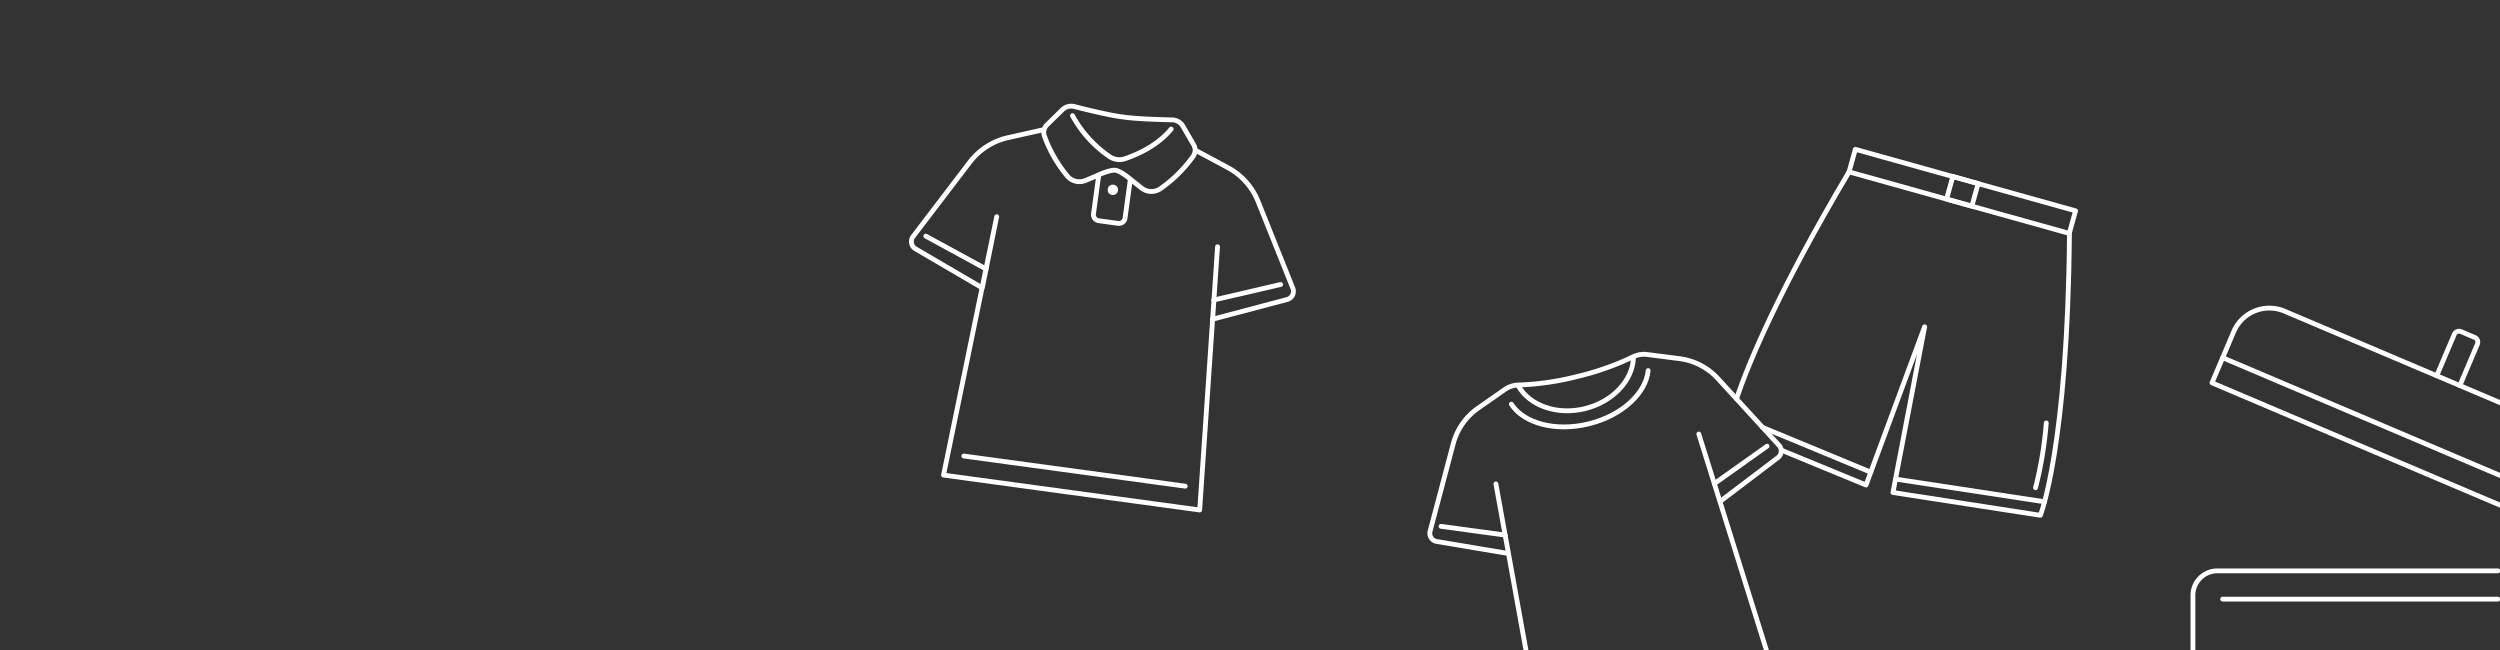 <svg xmlns="http://www.w3.org/2000/svg" xmlns:xlink="http://www.w3.org/1999/xlink" width="519" height="135" viewBox="0 0 519 135">
  <rect x="0" y="0" width="519" height="135" fill="#333333" stroke="none"/>
  <defs>
    <clipPath id="clip-path">
      <rect id="사각형_668" data-name="사각형 668" width="519" height="135" fill="#fff" stroke="#707070" stroke-width="1"/>
    </clipPath>
  </defs>
  <g id="meteItem05_pop" clip-path="url(#clip-path)">
    <g id="그룹_1796" data-name="그룹 1796" transform="translate(235.144 35)">
      <g id="그룹_1791" data-name="그룹 1791" transform="translate(61.681 38.549)">
        <line id="선_1163" data-name="선 1163" x2="13.311" y2="1.813" transform="translate(2.334 35.719)" fill="none" stroke="#fff" stroke-linecap="round" stroke-miterlimit="10" stroke-width="1"/>
        <path id="패스_736" data-name="패스 736" d="M3623.344-1032.527l16.69,53.352-24.431,6.007-24.431,6.007-9.952-55.009,2.615,14.451-14.9-2.5a1.732,1.732,0,0,1-1.377-2.15l4.815-18.166a13.066,13.066,0,0,1,5.146-7.362l5.553-3.879a5.132,5.132,0,0,1,2.724-.923,57.311,57.311,0,0,0,12.28-1.764,57.319,57.319,0,0,0,11.7-4.132,5.136,5.136,0,0,1,2.841-.445l6.719.863a13.063,13.063,0,0,1,7.973,4.136l12.689,13.861a1.732,1.732,0,0,1-.224,2.545l-12.041,9.128" transform="translate(-3567.497 1049.084)" fill="none" stroke="#fff" stroke-linecap="round" stroke-linejoin="round" stroke-width="1"/>
        <path id="패스_737" data-name="패스 737" d="M3612.837-1045.7c-.448,4.712-5.437,9.364-12.339,11.061s-13.479-.112-16.061-4.078" transform="translate(-3567.505 1049.082)" fill="none" stroke="#fff" stroke-linecap="round" stroke-miterlimit="10" stroke-width="1"/>
        <path id="패스_738" data-name="패스 738" d="M3609.785-1048.3c-.2,4.652-4.267,9.076-10.063,10.5s-11.448-.611-13.786-4.637" transform="translate(-3567.506 1049.083)" fill="none" stroke="#fff" stroke-linecap="round" stroke-miterlimit="10" stroke-width="1"/>
        <line id="선_1164" data-name="선 1164" x1="10.952" y2="7.778" transform="translate(59.068 19.077)" fill="none" stroke="#fff" stroke-linecap="round" stroke-miterlimit="10" stroke-width="1"/>
        <line id="선_1165" data-name="선 1165" y1="10.383" x2="42.229" transform="translate(25.948 66.477)" fill="none" stroke="#fff" stroke-linecap="round" stroke-linejoin="round" stroke-width="1"/>
      </g>
      <g id="그룹_1793" data-name="그룹 1793" transform="translate(-45.943 -12.953)">
        <g id="그룹_1792" data-name="그룹 1792" transform="translate(0 4.943)">
          <line id="선_1166" data-name="선 1166" x2="12.518" y2="6.823" transform="translate(3 22.033)" fill="none" stroke="#fff" stroke-linecap="round" stroke-miterlimit="10" stroke-width="1"/>
          <path id="패스_739" data-name="패스 739" d="M3543.1-1079.819l6.339,3.393a13.783,13.783,0,0,1,6.318,7l7.24,18.078a1.75,1.75,0,0,1-1.206,2.341l-15.491,4.1" transform="translate(-3483.805 1084.198)" fill="none" stroke="#fff" stroke-linecap="round" stroke-linejoin="round" stroke-width="1"/>
          <path id="패스_740" data-name="패스 740" d="M3547.338-1059.962l-3.707,54.646-26.588-3.62-26.589-3.621,11.042-53.648-2.995,14.784-13.832-8.09a1.75,1.75,0,0,1-.536-2.578l11.81-15.484a13.79,13.79,0,0,1,7.959-5.052l7.017-1.574" transform="translate(-3483.778 1084.2)" fill="none" stroke="#fff" stroke-linecap="round" stroke-linejoin="round" stroke-width="1"/>
          <line id="선_1167" data-name="선 1167" x1="13.887" y2="3.227" transform="translate(62.776 32.066)" fill="none" stroke="#fff" stroke-linecap="round" stroke-miterlimit="10" stroke-width="1"/>
          <line id="선_1168" data-name="선 1168" x2="45.958" y2="6.259" transform="translate(10.892 67.682)" fill="none" stroke="#fff" stroke-linecap="round" stroke-linejoin="round" stroke-width="1"/>
        </g>
        <path id="패스_741" data-name="패스 741" d="M3542.4-1081.128l-2.279-3.933a2.642,2.642,0,0,0-2.281-1.246c-8.307-.187-10.164-.617-10.164-.617s-1.905-.082-9.959-2.124a2.64,2.64,0,0,0-2.531.591l-3.249,3.181a2.192,2.192,0,0,0-.522,2.341,27.756,27.756,0,0,0,4.814,8.368,3.292,3.292,0,0,0,3.743.829l2.562-1.086s2.493-1.173,3.632-1.018,3.228,1.952,3.228,1.952l2.178,1.732a3.293,3.293,0,0,0,3.829.2,27.8,27.8,0,0,0,6.876-6.777A2.192,2.192,0,0,0,3542.4-1081.128Z" transform="translate(-3483.79 1089.145)" fill="none" stroke="#fff" stroke-linecap="round" stroke-linejoin="round" stroke-width="1"/>
        <path id="패스_742" data-name="패스 742" d="M3517.245-1087.182a24.5,24.5,0,0,0,7.683,8.494,3.636,3.636,0,0,0,3.242.44c2.394-.815,6.724-2.675,9.551-6.145" transform="translate(-3483.793 1089.144)" fill="none" stroke="#fff" stroke-linecap="round" stroke-linejoin="round" stroke-width="1"/>
        <path id="패스_743" data-name="패스 743" d="M3529.245-1073.905l-1.09,8a1.276,1.276,0,0,1-1.437,1.093l-4.023-.548a1.276,1.276,0,0,1-1.092-1.437l1.09-8" transform="translate(-3483.795 1089.138)" fill="none" stroke="#fff" stroke-linecap="round" stroke-linejoin="round" stroke-width="1"/>
        <circle id="타원_128" data-name="타원 128" cx="1.071" cy="1.071" r="1.071" transform="translate(40.753 16.289)" fill="#fff"/>
      </g>
      <g id="그룹_1794" data-name="그룹 1794" transform="translate(125.347 -4)">
        <rect id="사각형_665" data-name="사각형 665" width="47.476" height="4.864" transform="matrix(0.963, 0.269, -0.269, 0.963, 24.679, 0)" fill="none" stroke="#fff" stroke-linecap="round" stroke-linejoin="round" stroke-width="1"/>
        <path id="패스_744" data-name="패스 744" d="M3631.193-1039.867c2.584-7.572,8.8-22.564,23.373-47.1" transform="translate(-3631.193 1091.65)" fill="none" stroke="#fff" stroke-linecap="round" stroke-linejoin="round" stroke-width="1"/>
        <path id="패스_745" data-name="패스 745" d="M3700.323-1074.2c-.348,44.346-6.031,58.533-6.031,58.533l-30.611-4.732,6.591-34.4-.02-.005-12.156,32.849-17.612-7.247" transform="translate(-3631.198 1091.644)" fill="none" stroke="#fff" stroke-linecap="round" stroke-linejoin="round" stroke-width="1"/>
        <line id="선_1169" data-name="선 1169" x2="30.942" y2="4.711" transform="translate(33.016 68.458)" fill="none" stroke="#fff" stroke-linecap="round" stroke-linejoin="round" stroke-width="1"/>
        <line id="선_1170" data-name="선 1170" x1="22.456" y1="9.3" transform="translate(5.422 57.726)" fill="none" stroke="#fff" stroke-linecap="round" stroke-linejoin="round" stroke-width="1"/>
        <path id="패스_746" data-name="패스 746" d="M3695.54-1034.824a80.076,80.076,0,0,1-2.227,13.444" transform="translate(-3631.222 1091.626)" fill="none" stroke="#fff" stroke-linecap="round" stroke-linejoin="round" stroke-width="1"/>
        <rect id="사각형_666" data-name="사각형 666" width="5.451" height="4.864" transform="matrix(0.963, 0.269, -0.269, 0.963, 44.92, 5.643)" fill="none" stroke="#fff" stroke-linecap="round" stroke-linejoin="round" stroke-width="1"/>
      </g>
      <g id="그룹_1795" data-name="그룹 1795" transform="translate(224.067 28.96)">
        <rect id="사각형_667" data-name="사각형 667" width="89.954" height="5.665" transform="matrix(0.921, 0.391, -0.391, 0.921, 2.213, 10.302)" fill="none" stroke="#fff" stroke-linecap="round" stroke-linejoin="round" stroke-width="1"/>
        <path id="패스_747" data-name="패스 747" d="M3710.162-1052.377l2.288-5.392a8.052,8.052,0,0,1,10.558-4.267l67.982,28.85a8.052,8.052,0,0,1,4.267,10.558l-2.289,5.393" transform="translate(-3707.948 1062.678)" fill="none" stroke="#fff" stroke-linecap="round" stroke-linejoin="round" stroke-width="1"/>
        <path id="패스_748" data-name="패스 748" d="M3754.621-1048.627l3.647-8.595a1.072,1.072,0,0,1,1.406-.568l2.823,1.2a1.071,1.071,0,0,1,.569,1.405l-3.648,8.595" transform="translate(-3707.969 1062.676)" fill="none" stroke="#fff" stroke-linecap="round" stroke-linejoin="round" stroke-width="1"/>
      </g>
      <path id="패스_749" data-name="패스 749" d="M3703.987-978.273v-24.748a5.082,5.082,0,0,1,5.083-5.083h58.215" transform="translate(-3483.879 1091.614)" fill="none" stroke="#fff" stroke-linecap="round" stroke-linejoin="round" stroke-width="1"/>
      <line id="선_1171" data-name="선 1171" y2="29.831" transform="translate(300.48 83.51)" fill="none" stroke="#fff" stroke-linecap="round" stroke-linejoin="round" stroke-width="1"/>
      <line id="선_1172" data-name="선 1172" x2="57.126" transform="translate(226.28 89.377)" fill="none" stroke="#fff" stroke-linecap="round" stroke-linejoin="round" stroke-width="1"/>
    </g>
  </g>
</svg>
